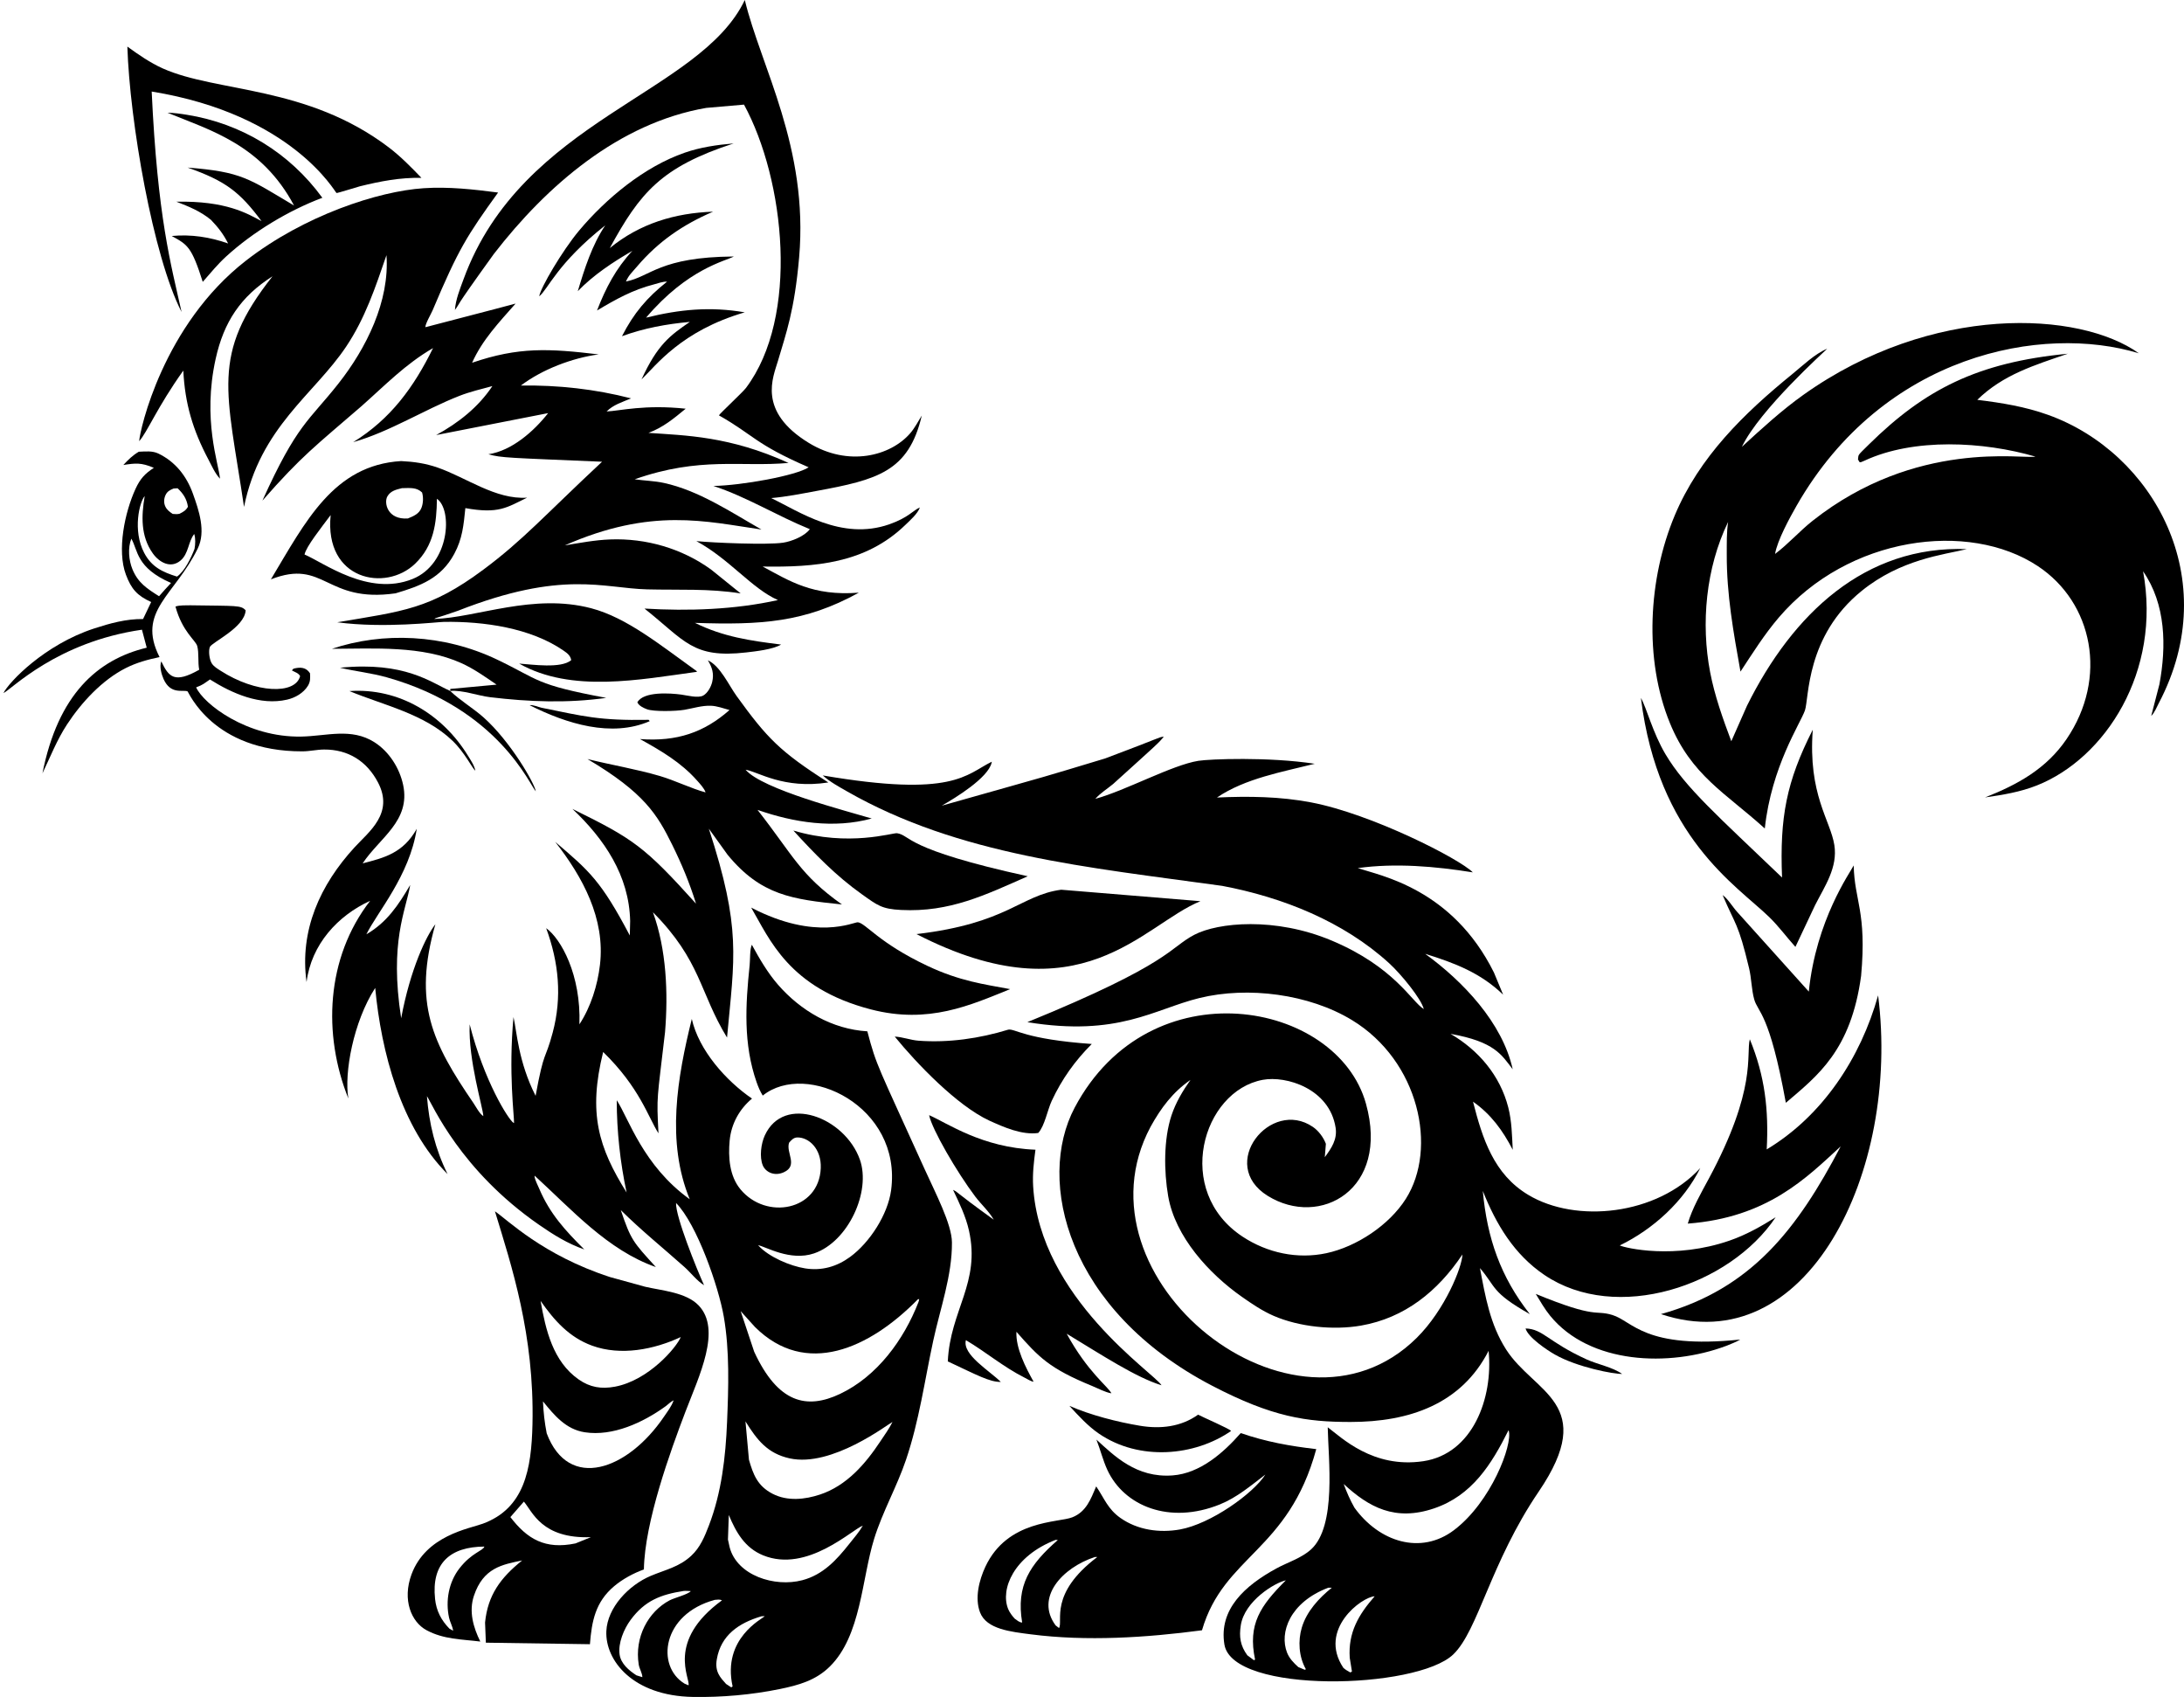 <?xml version='1.0' encoding='utf-8'?>
<svg xmlns="http://www.w3.org/2000/svg" enable-background="new 0 0 5000 3883.972" version="1.1" viewBox="0 0 5e3 3884"> <path d="m1041.5 709.38c1.598-23.743 11.68-48.316 19.817-70.54 133.97-365.94 541.14-423.49 643.81-638.84 36.878 152.92 146.21 337.93 124.41 588.88-10.658 122.61-30.116 174.35-48.472 236.97-11.038 37.628-48.049 115.33 70.612 187.88 90.552 55.354 186.86 29.974 232-21.93 10.365-11.913 18.224-27.25 26.611-40.698-29.966 128.35-101.6 146.93-241.47 172.65-34.486 6.346-68.306 13.24-103.33 16.234 62.744 29.652 160.45 98.474 270.46 60.021 43.965-15.358 54.786-32.322 70.052-38.615-5.09 14.344-22.292 29.341-33.315 40.005-91.439 88.497-206.66 97.074-326.74 95.25 61.77 33.025 114.5 68.063 220.24 59.806-124.07 68.533-224.13 74.179-375.22 69.13 64.652 31.89 126.61 40.893 197.29 49.647-18.647 11.196-58.262 15.534-79.642 17.996-123.1 14.171-140.01-26.472-233.16-100.37 100.69 6.048 206.94 2.451 305.55-19.495-59.276-25.725-110.77-93.828-186.81-134.91 39.065 3.898 162.21 9.035 198.54 3.617 19.293-2.877 49.491-14.786 61.257-30.966-74.751-30.363-144.19-73.691-220.72-98.91 63.974-1.004 189.37-23.525 218.04-42.69-123.74-53.744-124.43-72.928-205.41-118.84 0.568-2.909 54.346-52.794 61.723-62.577 122.88-162.93 89.466-476.16-4.319-648.67l-86.4 7.512c-200.25 34.435-365.78 178.46-486.34 334.34-99.359 137.79-72.9 106.04-89.059 128.11z"/> <path d="m347.28 209.51c13.442 288.76 44.122 395.62 68.415 504.53-65.408-126.9-118.9-437.69-124.1-607.39 25.401 18.414 52.322 37.122 81.004 49.954 123.93 55.442 330.45 38.702 517.56 180.83 27.159 20.635 51.131 45.18 74.716 69.694-48.277-1.167-94.286 7.755-140.97 19.268-5.776 1.421-51.625 15.96-53.512 15.334-2.913-0.971-100.75-179.79-423.12-232.22z"/> <path d="m482.79 503.03c-24.211-19.777-50.332-30.281-79.031-41.395 113.88-2.279 162.6 27.067 195.01 44.526-49.548-66.452-81.849-91.858-169.22-122.62 123.9 9.729 139.59 24.99 243.68 86.907-74.171-139.37-191.67-172.22-289.75-212.44 14.664 0.147 29.701 2.317 44.157 4.633 125.96 20.174 235.31 87.205 310.34 190.04-77.574 29.09-158.98 78.33-220.35 134.44-19.285 17.624-36.259 38.372-53.449 58.009-25.572-80.431-34.642-85.05-71.078-105.01 44.318-4.169 87.371 2.396 129.14 17.107-10.768-21.425-22.836-36.975-39.439-54.196z"/> <path d="m1430.6 646.63 2.4-2.302c56.356-11.079 76.933-56.111 247.01-57.277-19.108 10.59-105.6 27.621-200.88 139.99 76.944-19.08 147.22-25.79 225.9-12.179-145.71 42.387-203.63 122.24-236.34 153.53 36.567-79.696 65.109-100.42 110.69-131.67-53.582 4.909-104.68 14.218-155.43 32.758 26.975-52.861 57.118-88.281 103.28-124.88-9.284-0.58-20.82 3.907-30.029 6.275-48.915 12.562-87.555 34.246-130.38 59.786 19.986-51.561 42.936-95.661 80.934-136.6-44.643 25.939-88.91 55.057-124.95 92.341 15.303-51.119 32.743-105.99 62.835-150.56-109.97 86.722-131.17 146.71-151.15 162.29 2.698-19.05 53.095-104.81 91.232-150.26 61.993-73.879 149.38-146.36 241.75-178.36 36.522-12.652 73.772-17.973 112.04-21.23-165.79 53.97-214.41 112.94-283.47 239.54 68.846-56.22 148.79-80.241 236.5-83.368-68.646 29.443-125.11 67.984-173.86 125.2-12.462 14.621-19.152 20.02-25.675 34.673l-2.4 2.302z"/> <path d="m1385.8 943.91 2.882-2.122c30.901-1.484 87.245-16.377 181.13-6.362-27.445 22.568-51.214 42.639-85.155 55.315 84.532 5.997 185.75 7.295 320.59 68.794-108.2 9.868-202.88-15.204-352.14 37.452 22.143 3.245 44.725 3.566 66.618 8.291 79.739 17.217 153.42 66.692 223.48 106.67-127.22-18.372-251.08-51.221-450.23 36.274 34.497-5.618 68.811-12.249 103.82-13.588 82.363-3.144 164.04 20.56 230.85 68.684l68.059 54.889c-72.593-11.596-141.09-7.414-214-9.29-101.55-2.602-193.49-45.088-433.23 48.93-52.991 18.56-49.186 15.114-54.362 18.818 97.75-3.064 226.53-59.533 359.5-24.487 81.415 21.452 157.93 84.12 241.54 143.99l0.098 1.496c-129.42 17.542-286.76 49.036-406.72-18.885 29.728 1.957 95.911 11.964 119.2-7.892-2.013-10.625-8.709-15.679-17.378-21.676-75.655-52.317-183.45-67.326-274.13-65.889-15.427 0.244-137.04 15.238-244.23 0.916 151.12-25.413 212.78-29.922 334.58-120.5 91.032-67.695 137.94-122 271.75-246.97-211.88-9.056-231.21-8.639-260.17-17.111 53.612-8.015 104.14-52.615 136.71-94.138l-256.33 50.23c50.935-27.924 96.22-63.399 128.7-112.11-25.006 6.761-51.429 12.958-75.538 22.416-81.216 31.862-159.08 82.002-243.15 105.95 86.145-53.323 138.76-125.74 182.83-215.31-62.918 36.313-109.79 85.142-163.79 132.9-104.75 90.638-136.44 113.09-226.87 216.22 79.553-175.95 105.85-181.56 173.72-267.49 64.108-81.176 117.89-188.82 110.31-294.27-25.35 73.66-48.562 143.91-92.317 209.33-73.151 109.37-196.58 183.56-233.78 366.82-39.396-266.29-77.138-347.81 65.232-527.86-72.989 46.398-111.48 104.36-130.17 188.91-30.83 139.53 6.825 239.06 9.926 274.24l-0.658-0.552c-10.901-11.717-18.584-29.435-26.039-43.528-35.461-67.028-53.567-127.42-57.298-203.19-60.013 84.017-82.349 140.89-101.06 161.53 1.554-25.123 54.386-265.85 245.04-413.66 133.03-103.13 302.23-158.49 406.31-165.32 57.432-3.77 113.57 2.599 170.36 9.904-70.996 98.624-90.622 128.89-149.99 269.74-3.328 7.892-17.002 31.048-16.438 38.494 161.82-42.231 200.93-52.321 206.47-54.09-37.626 42.753-76.062 82.801-99.541 135.42 106.69-36.511 175.85-32.677 289.77-19.092-60.533 8.025-129.73 34.532-178.11 71.28 84.348-1.351 170.46 8.115 252.35 29.368-21.365 8.957-40.868 14.712-56.136 30.018l-2.882 2.122z"/> <path d="m1234.5 678.14-2.901 5.148 2.901-5.148z"/> <path d="m1231.6 683.29-1.919 2.78 1.919-2.78z"/> <path d="m1041.5 709.38-2.146 2.897 2.146-2.897z"/> <path d="m4183.1 798.19c-4.561 5.029-154.28 139.04-195.31 224.55 44.795-41.183 91.471-83.944 141.08-119.2 294.31-209.22 632.19-191.98 767.79-94.956-220.34-67.222-584.7 1.423-783.53 348.8-15.564 27.156-44.289 79.685-49.338 110.47l-2.31 2.615 2.31-2.615c31.309-23.64 55.851-52.086 85.989-75.93 236.76-187.13 482.5-140.52 510.06-146.87-119.01-34.72-278.56-43.235-391.41 9.388-13.351 6.205-10.295 3.749-14.801-2.873 1.981-12.354-3.494-6.242 25.374-34.673 127.16-125.13 247.69-187.38 455.04-207.31-76.317 26.268-147.78 47.529-207.3 105.54 55.759 6.894 109.29 15.424 162.46 34.548 240 86.311 402.85 374.84 253.35 659.18-4.738 9.078-10.181 22.804-17.621 29.744l18.756-72.309c16.172-87.197 14.958-183.25-37.395-258.75 42.557 229.58-86.741 428.19-243.16 490.15-38.491 15.244-77.922 21.598-118.65 27.446 74.516-29.345 140.18-65.4 186.47-133.27 95.706-140.33 60.385-312.76-65.549-396.13-158.79-105.15-434.3-68.048-592.91 117.43-33.401 39.042-59.754 81.286-87.908 124-16.094-89.992-31.795-176.63-31.404-268.4 0.13-25.924-0.588-49.01 3.094-74.141-51.198 105.64-62.404 232.7-41.193 343.66 10.377 54.337 29.133 106.56 48.516 158.23l35.985-81.392c104.86-210.95 270.51-367.03 503.21-358.3-53.803 13-150.99 23.042-240.66 95.563-128.28 103.73-120.33 245.86-130 273.68-10.473 30.099-76.56 127.93-91.862 270.2-89.749-81.396-168.04-121.2-217.2-241.21-59.804-145.94-49.632-330.69 10.964-475.22 56.19-134 158.51-233.62 269.36-323.74 23.69-19.245 51.648-46.457 79.724-57.915z"/> <path d="m4186 795.68 2.663-1.996-2.663 1.996z"/> <path d="m4186 795.68-2.858 2.513 2.858-2.513z"/> <path d="m318.61 1009.7-2.181 2.678 2.181-2.678z"/> <path d="m7.859 1586.3c13.106-25.91 94.549-110.9 207.36-147.77 36.327-11.873 73.833-22.224 112.31-21.707l18.556-38.948c-32.062-14.626-45.348-29.599-57.741-62.405-21.055-55.746-2.761-143.14 22.085-196.94 10.404-22.533 21.137-34.391 41.8-47.783-29.058-12.475-42.556-10.73-69.833-6.51 11.144-12.022 21.188-21.966 35.347-30.351 15.158-0.568 31.036-2.549 45.015 4.236 38.632 18.759 64.315 51.193 78.839 91.585 13.803 38.396 30.249 86.488 11.175 125.57-52.408 107.41-140.97 143.6-87.465 248.63-26.901 5.657-52.345 12.535-77.077 24.988-54.051 27.208-101.7 78.69-134.65 129-23.406 35.738-38.09 73.883-56.376 112.08 35.678-180.28 125.74-260.48 238.73-287.58l-10.94-41.179c-195.54 28.272-298.39 136.54-317.14 145.09zm437.47-330c2.028-10.648 2.541-23.751-0.666-34.105-14.042 17.503-12.46 44.918-31.549 60.914-22.357 18.724-48.571 4.239-63.458-16.814-27.829-39.378-26.145-85.533-18.349-130.87l2.725-5.579-2.725 5.579c-11.846 12.853-28.126 78.418-1.308 129.77 16.884 32.332 42.051 44.217 75.181 54.45 17.421-11.733 32.896-44.006 40.148-63.352zm-47.916-138.21c-8.662 3.57-14.805 6.71-18.74 15.659-3.583 8.154-3.99 17.64-0.059 25.732 3.79 7.798 9.742 12.069 16.763 16.759 5.392 0.403 10.345 0.994 15.659-0.36 8.568-4.361 14.374-7.332 19.246-16.031-2.784-17.996-10.67-29.952-23.651-42.314l-9.218 0.556zm-96.722 114.83c-8.403 20.787-5.948 49.338 2.471 69.862 12.84 31.295 33.326 44.323 60.952 61.849 17.405-19.674 11.144-12.776 27.465-30.355-80.271-34.954-75.315-74.328-90.887-101.36z"/> <path d="m905.38 1358c-160.76 22.836-161.8-80.242-285.17-32.019 79.297-132.1 143.35-261.36 298.09-270.71 29.423 1.425 55.803 5.195 83.69 14.896 65.918 22.931 132.74 73.705 204.73 68.856-46.451 22.459-64.778 37.672-141.34 23.911-3.927 38.607-6.637 70.05-25.425 104.79-30.112 55.683-76.889 73.198-134.57 90.278zm14.79-240.73c-13.29 3.32-25.969 6.072-33.358 18.932-8.181 14.238-0.123 53.931 47.137 50.387 13.055-5.461 25.8-10.437 31.157-24.862 3.912-10.527 4.327-23.845 1.202-34.528-12.388-12.039-27.012-10.342-46.139-9.928zm80.107 24.283c-0.717 56.235-7.158 107.46-49.906 148.65-67.7 65.227-208.4 37.739-193.37-111.38-21.609 29.032-56.03 71.999-59.816 90.317 43.737 18.423 146.01 96.607 247.1 56.098 85.673-34.323 92.146-158.64 55.991-183.68z"/> <path d="m505.82 1098.4-2.154-2.877 2.154 2.877z"/> <path d="m2108.7 1158.6 2.248-2.623-2.248 2.623z"/> <path d="m2108.7 1158.6-2.679 2.795 2.679-2.795z"/> <path d="m1615.3 1813.6c-2.745-9.055-13.039-19.91-19.281-26.965-37.125-41.946-82.57-68.289-130.85-95.121 84.627 6.36 146.93-15.277 204.95-66.441-13.92-3.746-28.412-9.352-42.904-9.81-20.73-0.654-40.206 5.852-60.376 9.282-20.413 3.474-70.734 4.448-85.723-1.253-8.258-3.143-18.161-7.782-21.994-15.804 14.124-25.591 75.726-21.116 100.73-17.73 13.419 1.816 38.542 8.726 50.211 2.106 10.208-5.79 17.836-19.985 20.452-31.13 4.46-18.994-0.133-33.31-9.934-49.455 28.299 12.75 47.858 56.936 65.89 81.846 69.818 96.473 99.098 126.96 209.93 197.7-102.9 15.942-161.07-24.756-189.46-29.118l-2.729-2.204 2.729 2.204c38.337 45.074 232.41 94.621 288.79 111.64-86.502 23.672-178.05 9.36-261.45-19.734 82.945 106.08 96.979 148.02 193.3 216.46-113.48-11.745-185.19-20.672-261.72-113.59l-43.034-59.825c74.83 229.76 58.604 293.1 41.651 478.05-63.212-103.41-59.272-175.53-169.63-286.83 30.954 85.111 35.046 185.05 27.7 274.48-18.289 158.01-19.62 143.18-15.017 231.54-23.795-37.245-42.64-104.21-126.66-186.21-34.733 140.12-10.846 218.44 53.665 321.63-14.743-69.084-22.472-140.48-22.574-211.14 27.091 40.871 59.892 149.68 167.11 226.58-54.276-131.43-28.444-278.74 4.738-412.67 16.114 71.707 78.222 141.51 137.84 182.31-29.113 24.236-47.662 58.087-51.186 96.142-3.493 37.754-0.58 80.84 24.598 111.33 58.952 71.384 180.08 49.036 183.98-48.249 1.78-44.49-27.405-70.631-53.488-70.29-8.728 0.114-13.49 5.767-18.928 11.85-8.149 22.674 21.861 52.548-12.389 67.909-22.332 10.018-41.858-1.287-47.877-15.714-8.07-19.362-4.033-49.854 4.534-68.594 43.498-95.12 183.11-42.111 217.67 55.163 26.042 73.287-26.644 188.11-104.86 214.75-54.953 18.716-111.38-16.011-127.91-18.654l-2.874-2.298 2.874 2.298 0.474 0.709c24.097 26.307 72.699 46.773 106.88 52.246 37.963 6.076 72.613-3.899 103.2-26.319 45.023-32.997 86.345-97.234 93.746-152.59 25.733-192.57-194.34-296.81-293.91-216.56-5.948-9.662-10.208-19.648-13.956-30.335-30.844-87.968-25.515-177.14-15.992-268.27 1.296-12.402 0.207-36.497 5.008-46.609 17.225 31.612 36.33 64.441 60.028 91.589 51.833 59.368 123.52 101.66 204.39 106.57 21.147 80.513 23.478 77.343 130.85 314.72 24.921 55.17 62.53 126.45 62.839 168.47 0.56 75.817-27.03 151.65-42.889 225.16-19.814 91.832-32.03 182.88-62.299 272.32-20.894 61.739-53.692 118.7-73.048 181.23-28.44 91.852-29.622 220.82-101.16 291.74-32.25 31.968-71.598 42.878-114.86 51.726-64.613 13.193-132.64 19.143-198.57 18.047-138.18-2.356-201.19-83.729-198.39-150.44 2.285-54.188 51.32-105.44 101.64-126.64 33.714-14.206 64.687-20.094 92.567-45.869 20.632-19.077 30.734-43.748 40.602-69.479 29-75.633 38.213-156.42 41.573-236.85 3.285-78.647 6.007-162.97-7.412-240.6-11.939-69.074-61.55-212.02-109.4-260.69l-2.048-2.689 2.048 2.689c-1.426 30.558 47.553 152.05 64.17 188.23-15.53-9.067-30.891-29.149-44.901-41.641-48.77-43.477-99.404-84.253-145.82-130.34 23.303 68.418 27.367 72.286 80.393 130.45-110.25-38.47-193.22-132.09-277.62-209.21l-0.082 2.361c1.186 8.225 7.213 19.421 10.612 27.438 24.438 57.629 59.734 95.825 103.23 139.06-38.303-13.306-70.839-33.683-103.93-56.615-180.12-124.84-243.12-274.19-256.35-294.24 4.914 63.435 18.991 121.12 47.2 178.36-106.79-106.5-151.96-280.24-165.64-426.03-50.091 77.565-71.368 194.84-61.465 253.04-58.589-145.99-51.691-321.34 49.851-452.38-73.61 33.616-134.64 99.406-145.55 185.92-16.395-118.47 31.122-222.48 109.78-308.23 33.06-36.036 90.745-77.869 53.86-148.51-25.483-48.786-68.329-75.813-123.52-75.48-16.544 0.102-32.876 4.149-49.741 4.181-205.82 0.385-260.32-136.43-262.96-137.42-10.868-4.029-38.701 7.974-54.749-28.041-4.844-10.867-9.883-29.086-5.22-40.467 17.178 35.862 29.9 51.247 86.795 19.175-3.446-17.209-0.161-38.318-4.554-54.333-3.606-13.151-34.104-32.576-49.796-90.317 9.805-3.48 23.749-2.599 34.18-2.877 106.6 1.658 115.56-0.415 126.5 11.537-2.264 39.515-78.166 73.455-82.046 84.061-3.465 9.489-0.854 28.718 4.397 37.178 4.605 7.419 13.055 12.335 20.217 16.963 80.208 51.786 171.33 55.213 182.1 12.331-3.614-7.164-12.233-9.145-18.838-13.052l3.618-3.915c15.777-4.208 28.936-3.297 37.892 10.441 0.576 10.773 1.1 19.08-4.801 28.707-10.161 16.575-28.976 27.372-47.678 31.69-61.437 14.183-125.64-14.054-176.63-46.202-13.634 9.389-15.097 11.85-31.604 18.137 17.247 38.108 116.49 114.77 240.45 112.61 57.968-1.006 114.7-20.834 167.75 12.938 33.604 21.394 57.588 59.121 65.768 97.939 17.358 82.398-53.99 120.72-92.724 179.33 49.013-12.765 92.65-23.25 123.84-79.113-16.485 107.32-90.823 191.29-115.32 241.49 47.458-27.712 73.31-67.056 100.34-113.02-10.066 59.402-48.015 130.07-20.698 305.04 21.013-112.77 57.701-188.91 78.33-215.1-51.694 181.33-7.101 271.3 87.058 409.13 5.968 8.734 13.979 24.702 22.727 30.038l2.193 2.905-2.193-2.905c-0.84-19.775-34.676-127.89-31.306-210.07 33.111 129.88 88.344 217.35 100.07 225.21l1.512 0.775 2.146 2.646-2.146-2.646c0.617-16.774-13.021-114.34-1.234-242.66 7.864 34.24 10.871 101.77 50.595 180.32 20.021-108.93 21.421-78.405 39.145-144.76 21.791-81.587 13.924-160.58-14.95-239 33.761 23.96 80.152 107.01 76.125 220.09 26.118-39.821 41.565-89.28 47.078-136.46 12.331-105.53-39.635-200.83-102.41-281.07 77.948 66.411 104.8 89.056 170.69 214.18l0.799-33.15c-2.302-104.16-59.264-187.72-132.15-256.55 140.19 68.988 164.63 85.775 282.94 216.86-14.516-46.996-32.904-91.01-54.675-135.06-33.708-68.199-63.327-118.69-193.83-195.91 55.074 13.69 111.43 22.85 165.86 38.842 34.278 10.072 71.817 28.683 104.51 37.476l2.443 2.357-2.443-2.357zm99.326 1527.4c9.577 32.949 19.115 59.902 54.346 78.009 33.734 17.338 73.713 13.181 108.67 1.507 60.764-20.294 103.52-69.866 137.74-121.52 9.566-14.434 20.221-28.946 27.841-44.468l2.682-2.689-2.682 2.689c-10.189 4.783-138.81 104.6-235.35 83.322-51.182-11.282-74.86-42.428-101.22-84.598l7.976 87.745zm260.68 150.89c3.318-3.363 2.191-2.154 4.977-5.304-2.785 3.149-1.659 1.941-4.977 5.304-24.19 8.266-127.44 108.86-228.16 67.898-41.961-17.069-62.158-52.81-78.647-92.419l-1.942 56.353 3.908 17.663c16.932 64.435 102.85 92.082 166.42 75.296 47.384-12.515 78.263-46.284 107.6-83.329 10.565-13.341 22.308-26.738 30.82-41.461zm126.12-518.15c-111.43 113.52-256.97 178.83-373.1 63.301l-32.684-36.227 30.985 92.944c54.491 117.9 120.29 132.69 196.59 96.506 84.861-40.247 145.98-123.73 179.46-210.01 0.897-2.31 1.28-4.533 1.719-6.96l-2.972 0.45zm-536.42 667.57c-52.38 8.197-88.844 22.153-121.39 66.367-15.114 20.529-28.964 53.127-25.111 79.148 3.116 21.064 20.938 36.009 38.46 47.541l13.65 4.255c-0.211-9.583-6.766-19.072-8.325-28.801-10.028-62.709 21.694-121.28 70.96-147.19 10.494-5.516 42.18-13.412 48.269-21.03-5.29-0.141-11.285-0.814-16.508-0.293zm71.532 20.349c-121.27 32.69-135.2 151.7-69.382 191.72l9.151 3.876c4.79-15.272-52.132-100.83 76.65-194.52-5.349-2.576-10.698-1.531-16.419-1.073zm106.8 37.609c-52.438 15.356-92.811 43.66-102.18 97.869-5.455 29.389 8.598 42.953 21.113 57.026l11.908 7.79 3.058-2.192c-24.538-110.37 69.23-155.27 73.6-160.75l-7.495 0.255z"/> <path d="m1030.7 1581.4 0.219-4.612 105.94-9.818c-25.754-17.656-52.028-36.344-80.581-49.22-90.073-40.623-199.49-33.072-296.33-32.81 116.19-38.964 255.26-34.029 378.02 24.655 97.788 46.742 85.492 57.092 249.96 87.679-89.047 12.437-176.6 9.157-265.75-1.554-28.15-3.382-63.967-16.9-91.482-14.32z"/> <path d="m1618.1 1508.9 2.494 2.365-2.494-2.365z"/> <path d="m1030.7 1581.4c22.191 21.515 52.299 39.232 76.09 60.342 61.402 54.485 116.59 150.23 119.87 169.28-12.711-11.412-84.087-188.64-341.29-260.81-35.292-9.904-71.446-13.635-107.02-21.97 148.8-14.555 207.65 33.407 252.36 53.162z"/> <path d="m799.98 1581.7c113.02-7.82 213.16 53.168 271.28 147.79 6.618 10.766 14.539 22.075 17.029 34.61-7.362-5.969-24.255-41.678-52.032-68.391-64.582-62.092-156.34-80.91-236.27-114.01z"/> <path d="m7.859 1586.3-2.75 2.74 2.75-2.74z"/> <path d="m5.109 1589.1-2.703 2.521 2.703-2.521z"/> <path d="m2.406 1591.6-2.406 2.333 2.406-2.333z"/> <path d="m4199.5 1934c8.105 51.553-21.771 93.821-44.091 137.76l-45.031 95.422c-20.44-22.557-38.06-47.008-60.027-68.3-75.274-73.033-254.1-182.21-293.7-501.49 13.274 23.118 26.735 79.072 56.249 128.8 45.676 77.024 122.08 143.39 266.89 282.26-5.472-137.9 9.888-219.39 70.326-338.34-11.172 148.31 40.482 207.35 49.377 263.9z"/> <path d="m1212.5 1614c7.46-1.378 19.637 4.197 27.39 5.88 96.925 19.46 130.18 29.594 245.1 27.622l2.502 3.034c-87.351 38.039-190.29 6.077-274.99-36.536z"/> <path d="m4925 1638.6-2.467 5.34 2.467-5.34z"/> <path d="m2664.4 1685.8 2.839-2.204-2.839 2.204z"/> <path d="m2664.4 1685.8c-10.402 13.627-14.172 16.419-115.89 108.45-12.938 10.86-30.041 21.331-40.872 34.113 69.771-19.111 175.68-77.426 235.85-87.033 25.752-4.105 160.31-9.477 266.45 6.745-74.242 18.705-159.16 33.432-223.82 77.262 72.229-3.316 143.97-2.435 215.21 11.083 138.98 26.372 340.57 129.46 370.51 160.2-85.456-13.741-177.34-21.789-263.37-9.744 51.321 17.156 216.27 46.814 311.74 239.05l21.027 50.622c-51.527-49.882-111.04-72.599-178.43-93.477 86.286 62.832 176.56 157.02 200.38 264.28-25.572-33.239-41.317-63.115-142.34-81.121 64.323 37.55 113.41 95.398 132.11 168.17 8.129 31.643 8.611 64.766 10.287 97.223-22.672-44.041-49.918-81.548-90.966-110.22 21.693 84.598 47.208 165.75 126.42 213.31 109.24 65.595 294.19 46.951 393.87-61.321-38.178 76.674-107.76 139.84-184.26 177.07 12.214 5.897 125.65 32.565 251.62-11.169 37.708-13.091 71.618-32.226 105.25-53.327-105.2 157.17-364.69 243.47-529.37 132.13-69.453-46.95-110.59-115.85-141.11-192.39 9.797 107.62 40.461 196.61 107.73 282-89.495-50.545-77.076-62.423-114.28-105.38 12.503 65.615 23.11 128.63 59.836 186.18 63.891 100.12 212.13 123.14 74.719 325.38-110.71 162.93-138.49 317.94-195.73 372.75-83.916 80.379-505.27 91.146-523.85-22.846-13.144-80.662 46.929-134.63 118.64-173.85 26.13-14.293 57.917-23.727 80.013-44.025 58.508-53.75 39.196-206.55 37.908-279.29 31.321 23.306 103.43 94.755 218.59 77.7 113.23-16.777 160.42-144.22 149.69-252.64-62.406 122.14-182.02 162.84-316.15 162.81-100.68-0.03-178.36-10.876-316.55-82.816-331.81-172.72-403.83-469.09-314.88-636.75 172.14-324.4 600.94-245.14 666.77-9.09 54.923 197.02-105.52 285.26-224.93 211.09-115.76-71.878 6.652-223.9 103.37-157.83 13.059 8.918 24.356 24.04 29.849 38.783l-2.467 30.597c15.126-20.482 28.906-40.666 24.775-67.369-13.83-89.441-112.99-119.65-166.75-109.7-138.54 25.644-204.92 254.61-46.111 359.02 56.527 37.171 125.27 51.972 191.74 37.762 68.896-14.731 143.6-64.081 181.83-124.34 73.34-115.61 30.48-315.52-123.03-409.01-98.308-59.88-238.4-77.88-349.52-50.629-104.13 25.542-185.5 89.185-393.9 55.221 330.38-134.9 324.09-169.67 382.46-200.09 53.87-28.073 184.52-41.094 313.92 13.208 144.37 60.589 183.8 140.66 211.2 156.91l2.964 4.944 2.303 2.701-2.303-2.701-2.964-4.944c-5.664-23.277-51.662-79.676-79.348-104.94-104.78-95.626-243.99-150.92-382.14-177.02-308.11-42.771-602.3-69.714-858.74-216.16-19.356-11.055-39.075-21.743-55.822-36.611 299.56 51.189 327.68-2.233 386.98-31.381l-0.263 2.177c-8.039 34.912-83.31 80.859-114.19 98.432 289.85-81.847 207.19-57.866 374.04-108.09 135.54-50.817 119.17-47.49 134.3-50.034zm-30.311 893.12c-185.62 347.59 329.81 758.74 608.88 483.55 65.288-64.38 104.74-163.41 105.02-191.27l2.479-3.222-2.479 3.222c-56.348 84.368-132.32 145.37-232.08 162.75-63.18 11.004-141.59 3.038-200.1-22.342-25.91-11.239-49.761-27.431-72.805-43.61-75.013-52.673-152.59-137.26-168.63-230.38-9.762-56.697-10.58-129.98 7.624-184.8 9.781-29.455 25.64-55.997 43.448-81.188-40.688 28.182-67.64 64.319-91.353 107.29zm221.48 1209.6 15.256 11.325 2.498-1.523c-17.023-80.902 12.081-123.12 70.483-181.37l2.69-2.067-2.69 2.067c-25.236 5.372-94.332 47.124-103.13 102.74-4.233 26.785-1.026 46.93 14.896 68.821zm219.83 28.621c4.624 4.514 10.416 7.43 15.96 10.664l3.786-2.079-5.079-31.342c-3.9-57.821 20.15-98.796 57.055-140.83l2.816-2.137-2.816 2.137c-28.76 1.035-130.33 75.536-71.724 163.58zm378.04-543.39c-38.809 77.762-83.385 149.09-170.26 178.55-89.254 30.263-149.13-2.457-206.96-55.754 7.083 19.151 14.578 36.478 24.712 54.278 56.626 78.427 151.92 108.58 227.7 51.326 85.046-64.253 134.93-195.76 125.38-227.92l-0.572-0.481zm-412.51 360.16c-88.236 33.449-112.47 102.97-94.27 148.76 5.207 13.091 15.306 23.598 25.667 32.821l14.637 6.217 2.741-1.21c-16.478-28.833-18.289-65.502-9.409-95.246 11.116-37.245 39.098-67.549 68.744-91.343h-8.11z"/> <path d="m2270.5 1743.4 2.248-2.498-2.248 2.498z"/> <path d="m1090.9 1769.3-2.608-5.218 2.608 5.218z"/> <path d="m1093.5 1774.5-2.612-5.222 2.612 5.222z"/> <path d="m1095.8 1779.7-2.338-5.207 2.338 5.207z"/> <path d="m1229.2 1816.2-2.608-5.23 2.608 5.23z"/> <path d="m1231.8 1821.4-2.612-5.191 2.612 5.191z"/> <path d="m1234.6 1826.4-2.796-5.015 2.796 5.015z"/> <path d="m1236.5 1829.3-1.891-2.83 1.891 2.83z"/> <path d="m2063.1 2082.7c-44.566-2.219-54.24-10.603-90.104-36.075-59.186-42.036-107.9-92.333-156.66-145.74 127.13 38.01 227.78 4.569 237.44 6.146 32.668 5.35 13.872 35.969 299.11 98.515-97.291 42.88-178.31 82.692-289.79 77.152z"/> <path d="m4260.8 2233.3c-23.225 171.43-99.918 228.83-172.33 290.74-37.572-206.92-63.98-206.55-72.401-236.69-6.265-22.306-6.186-47.866-11.669-70.928-25.006-105.06-31.079-98.028-60.693-167.89 12.256 8.718 22.985 27.356 33.518 38.807l163.83 182.16c16.558-163.7 94.711-272.58 102.79-288.69 1.6 80.938 30.294 105.72 16.955 252.49z"/> <path d="m939.14 2025.4 2.345-2.983-2.345 2.983z"/> <path d="m2098.2 2137.9c210-24.742 237.8-89.053 331.27-101.56l318.76 26.256c-132.05 53.503-273.23 269.34-650.03 75.308z"/> <path d="m3940.9 2043.5 2.78 5.097-2.78-5.097z"/> <path d="m1993.5 2310.2c-188.14-48.979-231.81-161.52-273.79-232.92 148.97 77.542 235.49 32.504 244.27 33.581 18.207 2.237 47.262 46.714 158.24 99.294 75.231 35.657 131.29 42.597 190.36 53.707-90.544 36.525-186.52 80.845-319.08 46.338z"/> <path d="m1247.6 2119.5 2.761 4.788-2.761-4.788z"/> <path d="m4214.1 2623.7c-78.004 71.64-167.48 163.06-350.14 176.82 10.142-34.837 30.66-70.43 47.85-102.32 111.4-206.82 85.101-284.04 94.173-319.62 34.654 84.367 43.503 161.51 38.687 252.1 128.32-77.094 215.09-209.76 255.03-352.49 51.183 403.22-163.37 841.29-497.22 729.45 207.38-57.579 312.61-195.12 411.62-383.94z"/> <path d="m2264.5 2564.6c-73.592-34.296-165.51-129.99-216.09-192.12 17.679 0.763 36.028 8.029 54.362 9.411 68.728 5.171 139.96-5.144 205.59-25.316 16.074-2.686 36.46 21.875 191.1 32.809-38.699 38.764-68.486 80.51-91.686 130.23-9.578 20.529-16.274 57.946-30.907 73.484-37.724 5.105-78.721-13.271-112.37-28.492z"/> <path d="m2125 2549.9 2.189 2.369-2.189-2.369z"/> <path d="m2291.2 3162.9c-25.569 0.327-54.469-15.721-121.33-46.997 5.385-117.34 75.553-179.86 48.32-300.08-7.342-32.406-22.057-62.691-36.31-92.494 13.295 6.34-4.432-2.186 93.166 68.273-10.6-18.955-29.011-35.315-42.215-52.81-42.162-55.861-99.473-154.53-105.71-186.49 41.47 17.98 120.7 74.394 243.44 79.097-3.779 28.057-6.986 55.734-5.255 84.124 15.586 255.62 277.22 427.02 293.9 455.03-58.618-17.965-135.23-68.425-217.12-117.97 48.232 88.328 94.934 120.96 102.34 136.36-13.838-2.118-30.633-11.282-43.926-16.724-98.648-40.386-122.26-65.934-173.51-124.08-1.832 37.472 21.325 82.026 39.173 114.02-3.473 0.881-16.83-7.191-20.667-9.129-48.688-24.592-87.931-58.349-134.18-85.772-8.816 33.147 54.075 69.9 79.892 95.629z"/> <path d="m1110.5 3713.5c6.203-62.477 35.155-102.22 84.853-142-45.562 9.374-88.903 16.813-110.32 80.718-12.029 35.878-1.531 72.247 14.555 104.86-42.893-5.344-83.714-4.764-123.13-25.982-34.96-18.817-55.821-69.47-34.415-127.54 32.904-89.264 131.64-104.66 162.96-116.1 95.65-34.943 111.72-124.45 114.04-227.83 4.595-205.33-48.071-362.81-85.918-487.23 28.476 19.049 108.75 100.12 263.39 150.47l80.546 22.185c38.981 9.02 93.671 12.735 122.41 42.776 53.16 55.587 1.075 161.16-30.343 243.53-34.155 89.529-93.252 252.2-95.007 360.72-23.909 8.554-48.664 21.985-68.071 38.318-42.81 36.035-51.288 79.7-55.47 132.77l-238.26-3.492-1.825-46.167zm141.11-432.97c50.133 132.99 185.41 84.35 268.47-38.024 8.035-11.834 17.538-23.931 22.132-37.586l2.346-2.85-2.346 2.85c-6.41 2.862-13.309 10.022-19.167 14.234-51.186 36.799-119.96 68.758-184.23 58.952-43.159-6.585-69.836-38.686-95.739-70.755 1.081 25.305 3.7 48.339 8.532 73.179zm-14.034-303.11c11.653 66.363 28.252 138.53 87.144 179.75 25.973 18.18 51.946 22.416 83.138 16.575 77.381-14.492 141.49-90.428 150.64-113.57-61.371 28.675-137.38 43.563-202.84 19.742-52.69-19.174-86.8-57.79-118.08-102.5zm-38.194 459.37-30.93 35.428c38.593 50.352 79.526 74.714 149.1 60.256l35.269-14.305c-112.56 4.204-134.03-58.606-153.44-81.379zm-203.36 222.83c2.894 27.094 13.908 48.465 32.857 67.921l8.505 4.756c-1.226-9.861-7.158-19.793-9.339-29.799-8.43-38.662-0.689-81.611 23.847-112.99 28.43-36.358 53.714-39.673 57.052-49.792-78.29 0.377-121.66 38.106-112.92 119.9z"/> <path d="m3951.9 3080.4c-131.31 49.262-312.47 41.812-402.91-68.806-12.53-15.326-22.762-33.24-33.056-50.148 141.49 58.159 134.17 35.79 175.21 48.191 47.257 14.28 73.002 78.865 292.91 56.267-9.985 6.033-21.419 10.014-32.148 14.496z"/> <path d="m3492.6 3040.5c40.345 1.244 51.27 30.66 140.03 70.974 24.724 11.228 59.718 17.695 81.035 33.185-18.032 0.52-102.56-15.08-154.18-44.55-17.805-10.167-61.265-39.136-66.888-59.61z"/> <path d="m3716.4 3146.6-2.729-1.969 2.729 1.969z"/> <path d="m2294 3164.9-2.768-2.004 2.768 2.004z"/> <path d="m2661.9 3172.7-2.643-2.2 2.643 2.2z"/> <path d="m2546.9 3191-2.42-2.087 2.42 2.087z"/> <path d="m2515.5 3281c-24.755-16.982-47.043-41.273-67.283-63.368 48.374 21.194 109.72 36.955 161.9 45.599 46.781 7.747 93.624 2.533 132.79-25.426 9.374 5.269 73.521 32.79 75.451 37.319-82.829 57.526-209.97 69.594-302.86 5.876z"/> <path d="m2751.8 3731.3c-127.03 16.845-264.32 25.751-391.8 9.251-45.333-5.867-101.53-11.396-116.37-50.309-12.471-32.7-2.017-73.824 12.217-104.29 50.438-107.96 167.06-100.49 199.15-113.26 32.007-12.731 42.074-41.422 54.612-70.716 18.721 27.654 26.454 51.753 55.407 72.184 39.345 27.767 89.626 34.755 136.29 26.397 70.274-12.592 167.68-81.963 195.6-125.68l2.553-2.65-2.553 2.65c-32.943 25.18-65.181 52.591-104.06 68.304-115.83 46.83-219.46 3.507-257.62-78.776-10.158-21.899-16.188-46.859-25.143-69.561 40.726 37.049 91.322 88.244 174.49 81.998 62.882-4.721 116.34-51.749 155.97-96.886 58.101 19.985 112.02 29.639 172.87 36.72-63.7 234.05-211.72 243.31-261.62 414.62zm-335.09-206.89c-96.084 37.268-127.01 113.05-108.64 158.2 3.105 7.626 9.394 16.101 14.97 22.052 5.47 3.766 10.396 8.687 17.1 8.898-14.324-84.843 17.627-132.97 81.67-188.88l-5.102-0.263zm90.054 39.148c-74.987 24.524-137.27 92.78-90.042 156.58l7.772 5.998c10.132-15.519-23.795-78.105 87.598-162.52l-5.329-0.059z"/> </svg>